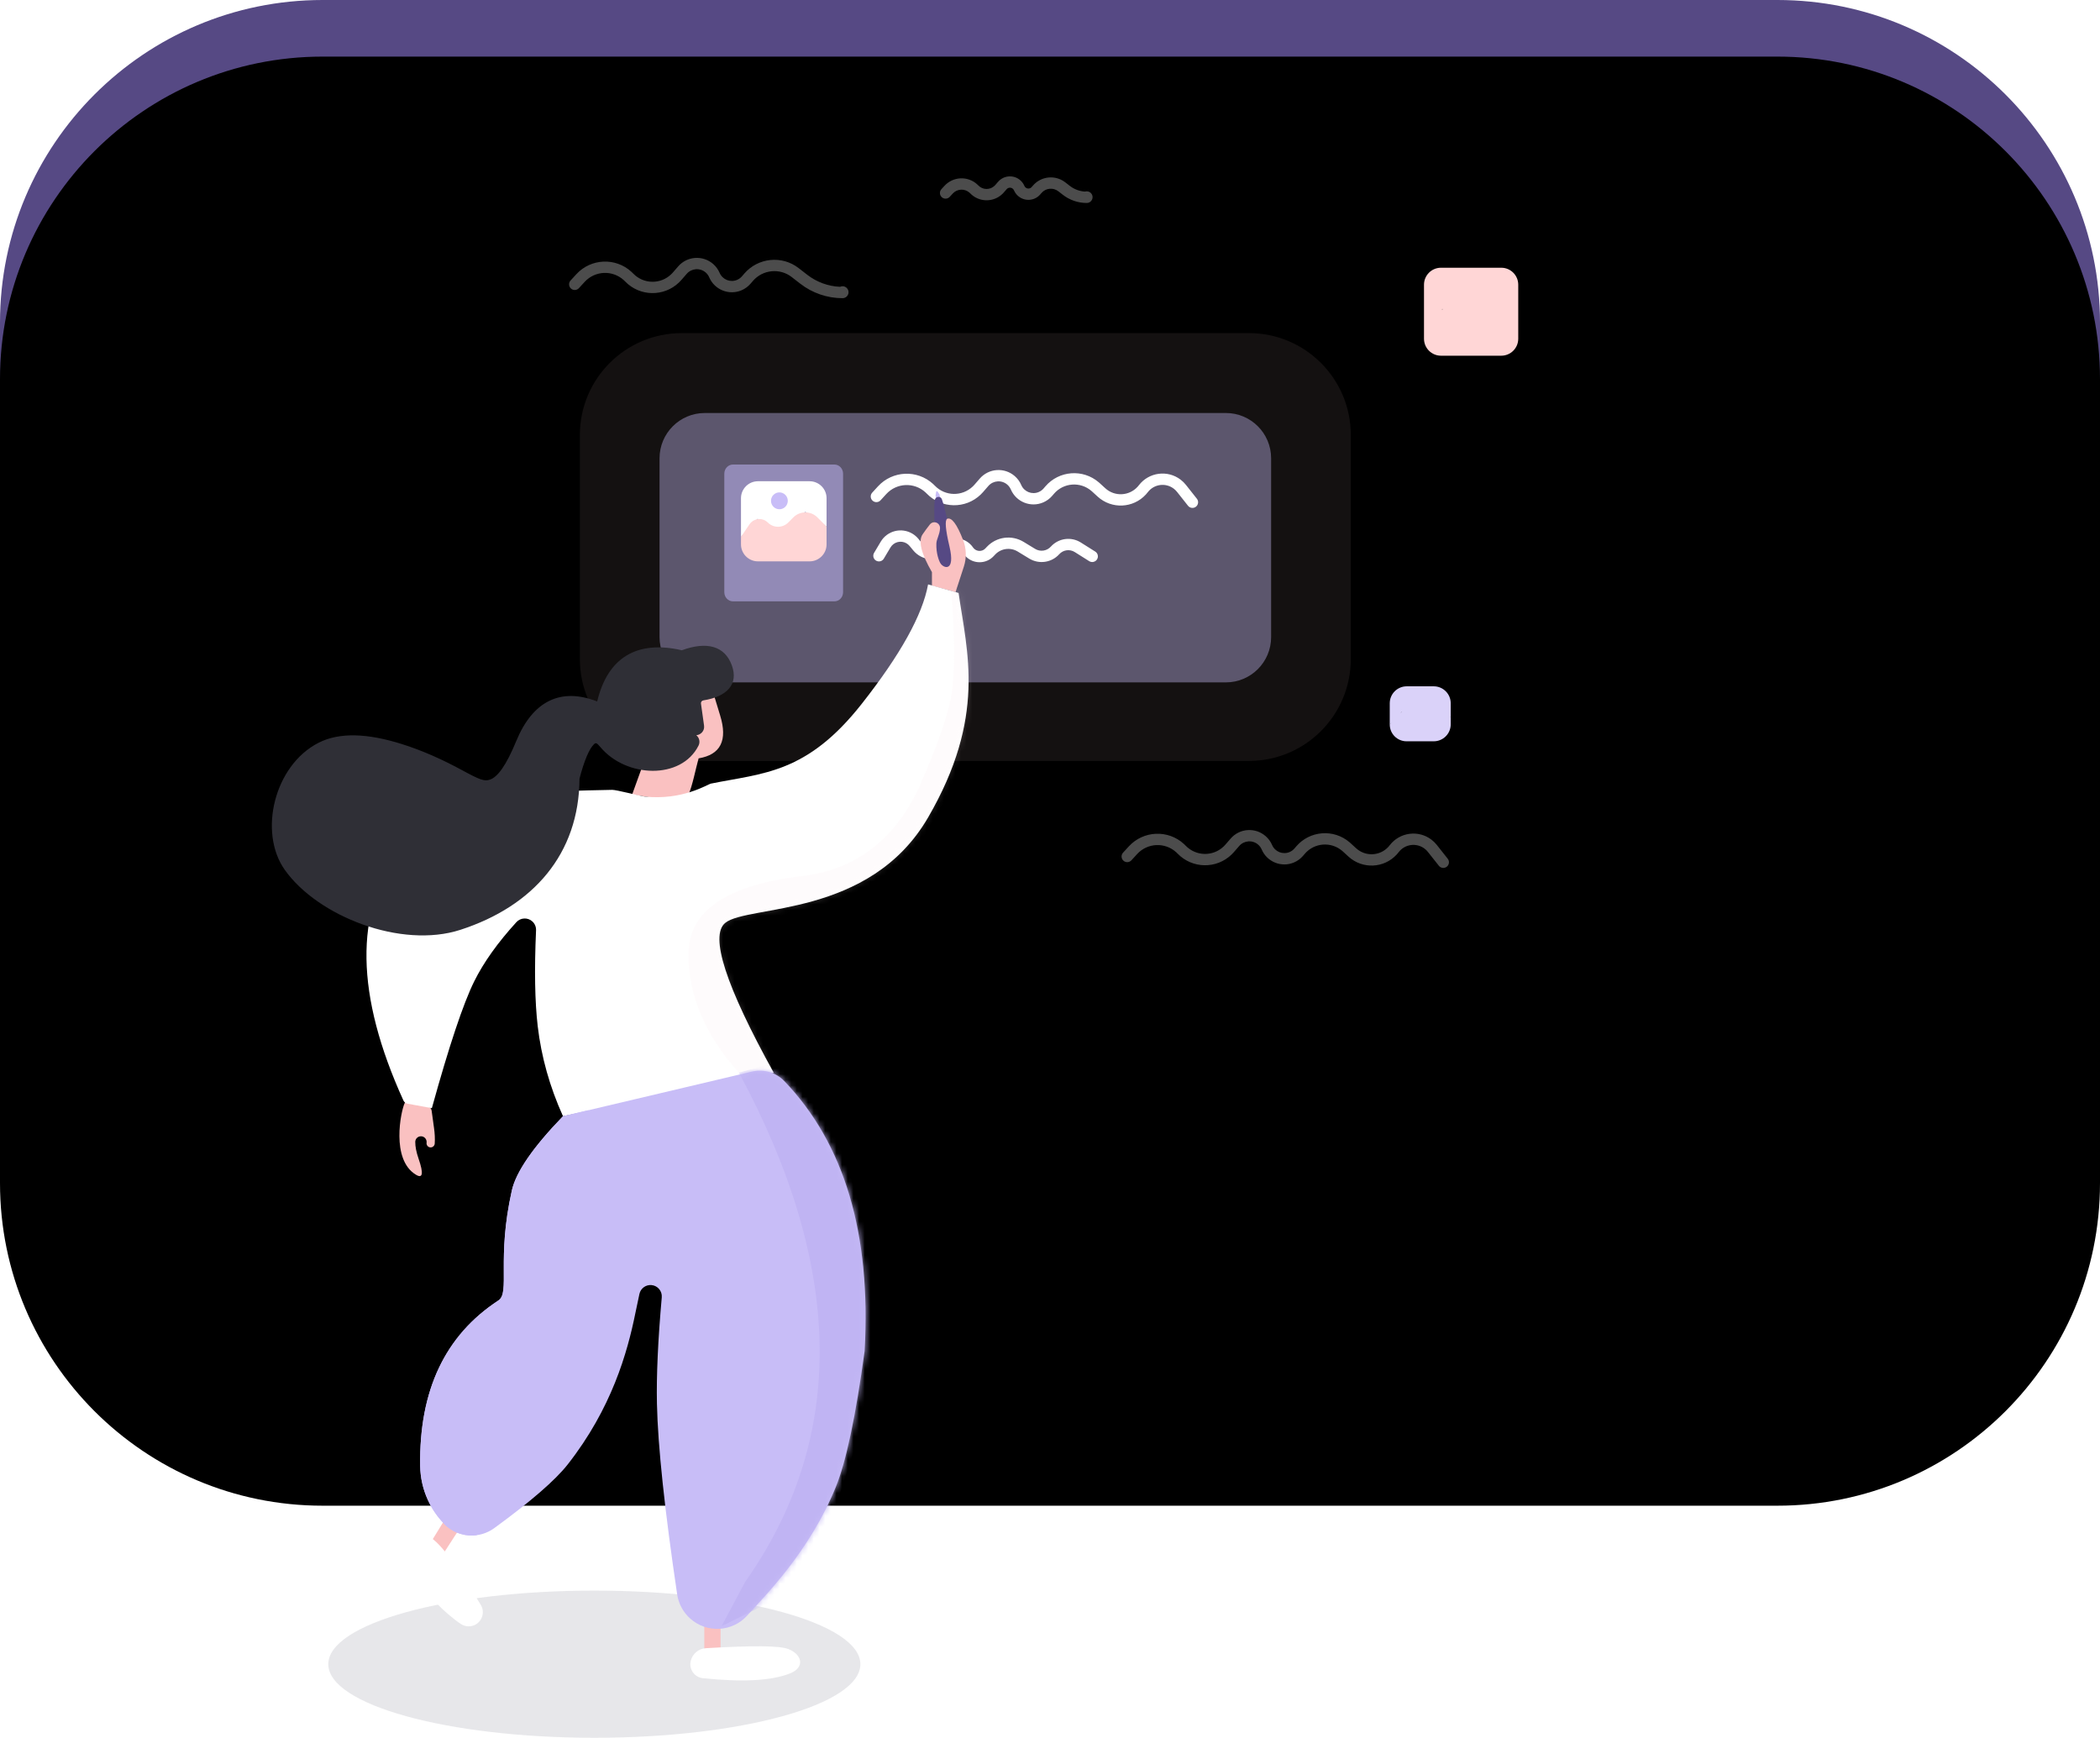 <?xml version="1.0" encoding="UTF-8"?>
<svg width="371px" height="307px" viewBox="0 0 371 307" version="1.1" xmlns="http://www.w3.org/2000/svg" xmlns:xlink="http://www.w3.org/1999/xlink">
    <!-- Generator: Sketch 54 (76480) - https://sketchapp.com -->
    <title>Group 7</title>
    <desc>Created with Sketch.</desc>
    <defs>
        <path d="M57,0 L314,0 C345.48,-5.78282457e-15 371,25.52 371,57 L371,199 C371,230.48 345.48,256 314,256 L57,256 C25.52,256 3.85521638e-15,230.48 0,199 L7.10542736e-15,57 C3.25021098e-15,25.52 25.52,5.78282457e-15 57,0 Z" id="path-1"></path>
        <filter x="-4.0%" y="-5.9%" width="108.1%" height="111.7%" filterUnits="objectBoundingBox" id="filter-2">
            <feGaussianBlur stdDeviation="10" in="SourceAlpha" result="shadowBlurInner1"></feGaussianBlur>
            <feOffset dx="0" dy="10" in="shadowBlurInner1" result="shadowOffsetInner1"></feOffset>
            <feComposite in="shadowOffsetInner1" in2="SourceAlpha" operator="arithmetic" k2="-1" k3="1" result="shadowInnerInner1"></feComposite>
            <feColorMatrix values="0 0 0 0 0.159   0 0 0 0 0.119   0 0 0 0 0.302  0 0 0 0.7 0" type="matrix" in="shadowInnerInner1"></feColorMatrix>
        </filter>
        <path d="M23.298,63.945 C15.307,74.802 15.543,89.533 24.005,108.138 L24.005,108.138 C24.14,108.436 24.413,108.648 24.734,108.708 L29.031,109.498 C32.084,98.469 34.58,90.998 36.52,87.085 C38.174,83.749 40.654,80.268 43.961,76.641 L43.961,76.641 C44.705,75.825 45.97,75.767 46.786,76.511 C47.225,76.911 47.463,77.485 47.437,78.078 C47.127,85.038 47.226,90.689 47.734,95.031 C48.366,100.426 49.854,105.723 52.199,110.922 L89.443,103.266 C80.934,87.883 78.073,79.05 80.859,76.769 C84.824,73.523 106.376,75.931 116.696,58.144 C127.017,40.358 123.581,28.922 122.083,18.479 L116.696,16.967 C115.721,22.353 111.81,29.393 104.963,38.087 C95.243,50.427 87.561,50.29 78.303,52.166 C77.779,52.273 73.312,55.171 66.633,54.451 C65.924,54.374 61.619,53.248 60.894,53.265 C50.466,53.504 31.074,53.378 23.298,63.945 Z" id="path-3"></path>
        <path d="M91.3,104.719 C101.923,115.792 106.653,131.676 105.488,152.372 C103.918,163.922 102.22,171.94 100.395,176.424 C95.745,187.851 87.948,195.561 84.759,199.114 C82.122,202.052 77.602,202.296 74.664,199.659 C73.424,198.546 72.612,197.035 72.367,195.387 C70.145,180.394 68.954,169.166 68.796,161.704 C68.691,156.767 68.975,150.506 69.647,142.92 C69.745,141.82 68.932,140.849 67.832,140.751 C66.831,140.663 65.919,141.33 65.702,142.312 C65.462,143.398 65.223,144.53 64.984,145.709 C63.575,152.675 60.804,162.529 53.04,172.428 C50.85,175.22 46.52,178.976 40.05,183.694 C37.45,185.59 33.876,185.397 31.495,183.232 L31.874,183.576 C28.808,180.788 27.032,176.855 26.968,172.711 C26.763,159.38 31.366,149.634 40.778,143.475 C42.901,142.085 40.428,136.209 43.163,124.032 C43.898,120.758 46.91,116.388 52.199,110.922 L85.591,103.033 C87.658,102.545 89.83,103.186 91.3,104.719 Z" id="path-5"></path>
        <path d="M37.012,184.928 C35.064,185.205 33.031,184.629 31.495,183.232 L31.874,183.576 C28.808,180.788 27.032,176.855 26.968,172.711 C26.763,159.38 31.366,149.634 40.778,143.475 C42.901,142.085 40.428,136.209 43.163,124.032 C43.898,120.758 46.91,116.388 52.199,110.922 L56.727,109.852 C51.777,116.24 48.554,121.168 47.059,124.634 C44.522,130.515 45.443,137.083 43.573,142.651 C42.656,145.382 39.616,147.617 37.988,149.91 C27.016,165.363 26.444,175.876 37.012,184.928 Z" id="path-7"></path>
    </defs>
    <g id="login" stroke="none" stroke-width="1" fill="none" fill-rule="evenodd">
        <g id="Group-7">
            <g id="Rectangle">
                <use fill="#564984" fill-rule="evenodd" xlink:href="#path-1"></use>
                <use fill="black" fill-opacity="1" filter="url(#filter-2)" xlink:href="#path-1"></use>
            </g>
            <ellipse id="Oval" fill="#1C143A" opacity="0.102" cx="105" cy="294" rx="47" ry="13"></ellipse>
            <g id="Group-3" transform="translate(47, 31)">
                <g id="Group-2" transform="translate(53.429, 0.157)">
                    <path d="M20.017,27.69 L120.211,27.69 C130.152,27.69 138.211,35.749 138.211,45.69 L138.211,85.272 C138.211,95.213 130.152,103.272 120.211,103.272 L20.017,103.272 C10.075,103.272 2.017,95.213 2.017,85.272 L2.017,45.69 C2.017,35.749 10.075,27.69 20.017,27.69 Z" id="Rectangle" fill="#FFD6D6" opacity="0.082"></path>
                    <path d="M24.09,41.805 L116.137,41.805 C120.556,41.805 124.137,45.386 124.137,49.805 L124.137,81.395 C124.137,85.813 120.556,89.395 116.137,89.395 L24.09,89.395 C19.672,89.395 16.09,85.813 16.09,81.395 L16.09,49.805 C16.09,45.386 19.672,41.805 24.09,41.805 Z" id="Rectangle" fill="#C8BDF7" opacity="0.402"></path>
                    <g id="img" transform="translate(24.532, 50.911)" fill-rule="nonzero">
                        <path d="M22.467,-4.20996571e-13 L4.517,-4.20996571e-13 C3.681,-4.20996571e-13 3,0.726 3,1.618 L3,22.546 C3,23.438 3.681,24.165 4.517,24.165 L22.467,24.165 C23.303,24.165 23.984,23.438 23.984,22.546 L23.984,1.618 C23.984,0.726 23.303,-4.20996571e-13 22.467,-4.20996571e-13 Z" id="Shape" fill="#C0B4F3" opacity="0.549"></path>
                        <path d="M12.496,12.256 L17.317,8.351 L21.065,10.958 L21.065,5.95 C21.065,4.293 19.722,2.95 18.065,2.95 L8.946,2.95 C7.289,2.95 5.946,4.293 5.946,5.95 L5.946,12.792 L8.884,9.584 L12.496,12.256 Z" id="Shape" fill="#FFFFFF"></path>
                        <path d="M15.193,9.339 L14.298,10.24 C13.307,11.237 11.695,11.243 10.698,10.252 C10.695,10.249 10.693,10.247 10.69,10.244 L10.69,10.244 C9.868,9.42 8.533,9.418 7.709,10.24 C7.614,10.335 7.528,10.44 7.452,10.551 L5.946,12.778 L5.946,14.103 C5.946,15.76 7.289,17.103 8.946,17.103 L18.065,17.103 C19.722,17.103 21.065,15.76 21.065,14.103 L21.065,10.958 L19.446,9.334 C18.275,8.161 16.376,8.159 15.203,9.329 C15.2,9.332 15.196,9.335 15.193,9.339 Z" id="Shape" fill="#FFD6D6"></path>
                        <ellipse id="Oval" fill="#C8BDF7" cx="12.732" cy="6.408" rx="1.484" ry="1.49"></ellipse>
                    </g>
                    <g id="img" transform="translate(151, 16)" fill="#FFD6D6" fill-rule="nonzero">
                        <path d="M3.46,7.486 L3.379,7.426 L3.304,7.509 C3.356,7.499 3.408,7.492 3.46,7.486 Z M0.143,10.949 L0.143,3.141 C0.143,1.484 1.486,0.141 3.143,0.141 L13.795,0.141 C15.452,0.141 16.795,1.484 16.795,3.141 L16.795,8.935 L16.795,12.683 C16.795,14.34 15.452,15.683 13.795,15.683 L3.143,15.683 C1.486,15.683 0.143,14.34 0.143,12.683 L0.143,10.949 Z" id="Combined-Shape"></path>
                        <ellipse id="Oval" cx="7.617" cy="3.938" rx="1.635" ry="1.636"></ellipse>
                    </g>
                    <g id="img" transform="translate(145, 90)" fill="#DAD2F9" fill-rule="nonzero">
                        <path d="M4.76,6.475 L8.196,4.796 L10.867,5.585 L10.867,3.088 C10.867,1.431 9.524,0.088 7.867,0.088 L3.093,0.088 C1.436,0.088 0.093,1.431 0.093,3.088 L0.093,6.843 L2.187,4.641 L4.76,6.475 Z" id="Shape"></path>
                        <path d="M6.478,4.671 L6.045,5.092 C5.329,5.786 4.191,5.787 3.474,5.094 L3.474,5.094 C2.866,4.507 1.897,4.524 1.31,5.132 C1.255,5.189 1.204,5.251 1.159,5.316 L0.093,6.834 L0.093,6.834 C0.093,8.473 1.422,9.802 3.061,9.802 L7.867,9.802 C9.524,9.802 10.867,8.459 10.867,6.802 L10.867,5.585 L9.918,4.668 C8.958,3.741 7.436,3.743 6.478,4.671 Z" id="Shape"></path>
                    </g>
                    <path d="M55.135,57.228 L56.146,56.124 C57.974,54.128 61.073,53.993 63.068,55.82 C63.143,55.889 63.217,55.96 63.287,56.034 C65.873,58.718 70.144,58.797 72.827,56.212 C72.971,56.074 73.108,55.929 73.239,55.779 L74.181,54.696 C75.041,53.706 76.541,53.601 77.53,54.461 C77.8,54.696 78.014,54.988 78.155,55.317 C79.103,57.526 81.663,58.549 83.873,57.6 C84.483,57.339 85.025,56.941 85.457,56.438 L85.774,56.07 C87.462,54.106 90.423,53.882 92.387,55.571 C92.423,55.601 92.457,55.632 92.492,55.663 L93.495,56.579 C95.956,58.825 99.772,58.651 102.018,56.191 C102.136,56.061 102.248,55.927 102.355,55.787 C103.452,54.353 105.504,54.079 106.939,55.176 C107.155,55.341 107.349,55.532 107.518,55.745 L109.453,58.192 C109.795,58.625 110.424,58.698 110.857,58.356 C111.29,58.013 111.364,57.384 111.021,56.951 L109.086,54.504 C108.815,54.161 108.501,53.853 108.154,53.587 C105.841,51.819 102.534,52.26 100.766,54.573 C100.695,54.666 100.62,54.756 100.541,54.842 C99.039,56.487 96.488,56.604 94.844,55.102 L93.84,54.186 C93.791,54.141 93.741,54.097 93.691,54.054 C90.889,51.646 86.666,51.964 84.257,54.766 L83.941,55.134 C83.707,55.406 83.414,55.621 83.084,55.763 C81.889,56.275 80.505,55.723 79.992,54.528 C79.733,53.922 79.339,53.384 78.842,52.951 C77.019,51.367 74.256,51.56 72.671,53.384 L71.729,54.467 C71.637,54.573 71.541,54.675 71.44,54.772 C69.552,56.591 66.547,56.535 64.728,54.646 C64.628,54.543 64.525,54.443 64.419,54.345 C61.609,51.772 57.245,51.963 54.671,54.773 L53.66,55.877 C53.287,56.284 53.315,56.917 53.722,57.29 C54.129,57.663 54.762,57.635 55.135,57.228 Z" id="Path-12" fill="#FFFFFF" fill-rule="nonzero"></path>
                    <path d="M99.452,120.829 L100.463,119.724 C102.291,117.729 105.39,117.593 107.385,119.421 C107.461,119.49 107.534,119.561 107.605,119.635 C110.19,122.318 114.461,122.398 117.145,119.813 C117.288,119.675 117.426,119.53 117.556,119.38 L118.498,118.296 C119.358,117.306 120.858,117.201 121.848,118.062 C122.117,118.296 122.331,118.589 122.472,118.917 C123.42,121.127 125.98,122.15 128.19,121.201 C128.8,120.939 129.342,120.542 129.775,120.038 L130.091,119.67 C131.779,117.706 134.74,117.483 136.705,119.171 C136.74,119.202 136.775,119.233 136.809,119.264 L137.812,120.18 C140.273,122.426 144.089,122.252 146.335,119.791 C146.453,119.662 146.566,119.527 146.672,119.388 C147.769,117.953 149.821,117.679 151.256,118.776 C151.472,118.941 151.667,119.132 151.835,119.346 L153.77,121.792 C154.112,122.225 154.741,122.299 155.175,121.956 C155.608,121.614 155.681,120.985 155.339,120.552 L153.404,118.105 C153.132,117.762 152.819,117.453 152.471,117.187 C150.159,115.42 146.851,115.861 145.083,118.173 C145.012,118.266 144.937,118.356 144.858,118.443 C143.356,120.088 140.806,120.204 139.161,118.703 L138.158,117.787 C138.108,117.742 138.059,117.698 138.008,117.655 C135.207,115.246 130.983,115.565 128.574,118.367 L128.258,118.735 C128.024,119.007 127.731,119.222 127.401,119.363 C126.207,119.876 124.823,119.323 124.31,118.128 C124.05,117.523 123.657,116.984 123.16,116.552 C121.336,114.967 118.573,115.161 116.988,116.984 L116.047,118.068 C115.955,118.174 115.858,118.275 115.757,118.373 C113.869,120.191 110.864,120.135 109.045,118.247 C108.945,118.144 108.842,118.043 108.736,117.946 C105.927,115.372 101.562,115.564 98.989,118.373 L97.977,119.478 C97.604,119.885 97.632,120.517 98.039,120.89 C98.446,121.264 99.079,121.236 99.452,120.829 Z" id="Path-12" fill="#FFFFFF" fill-rule="nonzero" opacity="0.3"></path>
                    <path d="M42.172,17.376 L40.681,16.218 C37.729,13.923 33.496,14.348 31.058,17.183 L30.652,17.655 C30.418,17.927 30.125,18.142 29.796,18.284 C28.601,18.797 27.217,18.244 26.704,17.049 C26.444,16.444 26.051,15.905 25.554,15.473 C23.73,13.888 20.967,14.081 19.382,15.905 L18.441,16.988 C18.349,17.094 18.252,17.196 18.151,17.293 C16.263,19.112 13.258,19.056 11.439,17.168 C11.339,17.064 11.236,16.964 11.13,16.867 C8.321,14.293 3.956,14.484 1.383,17.294 L0.371,18.398 C-0.002,18.806 0.026,19.438 0.433,19.811 C0.84,20.184 1.473,20.156 1.846,19.749 L2.857,18.645 C4.685,16.65 7.784,16.514 9.78,18.342 C9.855,18.41 9.928,18.482 9.999,18.555 C12.584,21.239 16.855,21.319 19.539,18.734 C19.682,18.595 19.82,18.451 19.95,18.3 L20.892,17.217 C21.752,16.227 23.252,16.122 24.242,16.982 C24.512,17.217 24.725,17.509 24.866,17.838 C25.814,20.048 28.375,21.07 30.584,20.122 C31.194,19.86 31.736,19.462 32.169,18.959 L32.575,18.487 C34.317,16.46 37.344,16.156 39.454,17.797 L40.944,18.955 C43.083,20.618 45.715,21.521 48.425,21.521 C49.007,21.521 49.479,21.049 49.479,20.466 C49.479,19.896 49.025,19.429 48.455,19.412 C48.289,19.408 48.131,19.444 47.991,19.511 C45.88,19.421 43.845,18.677 42.172,17.376 Z" id="Path-12" fill="#FFFFFF" fill-rule="nonzero" opacity="0.3"></path>
                    <path d="M88.558,1.67 L87.773,1.059 C86.018,-0.305 83.501,-0.052 82.052,1.633 L81.838,1.882 C81.761,1.971 81.666,2.041 81.558,2.087 C81.169,2.255 80.717,2.074 80.55,1.685 C80.385,1.3 80.135,0.958 79.819,0.683 C78.661,-0.323 76.906,-0.201 75.899,0.958 L75.403,1.529 C75.363,1.574 75.322,1.618 75.279,1.659 C74.472,2.437 73.187,2.413 72.41,1.605 C72.35,1.544 72.289,1.484 72.226,1.426 C70.552,-0.107 67.953,0.007 66.42,1.681 L65.886,2.263 C65.513,2.67 65.541,3.303 65.948,3.676 C66.356,4.049 66.988,4.021 67.361,3.614 L67.894,3.032 C68.681,2.173 70.016,2.114 70.875,2.901 C70.907,2.931 70.939,2.961 70.969,2.993 C72.513,4.596 75.064,4.643 76.666,3.099 C76.752,3.017 76.834,2.931 76.912,2.841 L77.409,2.27 C77.691,1.945 78.183,1.911 78.507,2.193 C78.596,2.27 78.666,2.366 78.712,2.473 C79.315,3.878 80.942,4.528 82.347,3.925 C82.735,3.759 83.079,3.506 83.354,3.186 L83.568,2.937 C84.322,2.06 85.632,1.929 86.546,2.639 L87.331,3.249 C88.542,4.19 90.031,4.701 91.564,4.701 C92.132,4.701 92.593,4.24 92.593,3.672 C92.593,3.115 92.15,2.66 91.593,2.644 C91.477,2.641 91.364,2.658 91.259,2.691 C90.279,2.63 89.337,2.276 88.558,1.67 Z" id="Path-12" fill="#FFFFFF" fill-rule="nonzero" opacity="0.3"></path>
                    <path d="M55.71,67.536 L56.89,65.557 C57.476,64.573 58.748,64.251 59.732,64.837 C59.937,64.96 60.12,65.117 60.272,65.302 L60.902,66.067 C62.418,67.911 65.141,68.177 66.985,66.661 C67.014,66.637 67.014,66.637 67.043,66.613 L67.347,66.354 C68.052,65.753 69.112,65.838 69.713,66.543 C69.752,66.589 69.788,66.637 69.822,66.686 C70.881,68.238 72.997,68.637 74.549,67.579 C74.75,67.441 74.936,67.283 75.103,67.106 L75.384,66.809 C76.418,65.716 78.076,65.494 79.362,66.276 L81.407,67.521 C83.13,68.569 85.354,68.246 86.706,66.75 C87.406,65.975 88.563,65.815 89.447,66.372 L91.999,67.979 C92.466,68.273 93.084,68.133 93.378,67.666 C93.672,67.198 93.532,66.581 93.065,66.287 L90.512,64.68 C88.806,63.605 86.574,63.913 85.222,65.409 C84.514,66.192 83.349,66.362 82.447,65.813 L80.401,64.568 C78.31,63.295 75.613,63.656 73.931,65.435 L73.65,65.732 C73.581,65.805 73.504,65.87 73.422,65.927 C72.782,66.363 71.91,66.198 71.474,65.559 C71.4,65.451 71.321,65.346 71.236,65.247 C69.918,63.7 67.596,63.514 66.05,64.832 L65.746,65.09 L65.715,65.116 C64.725,65.931 63.261,65.788 62.447,64.797 L61.817,64.031 C61.519,63.668 61.159,63.36 60.756,63.119 C58.823,61.968 56.323,62.601 55.171,64.533 L53.992,66.513 C53.709,66.987 53.865,67.601 54.339,67.884 C54.814,68.166 55.428,68.011 55.71,67.536 Z" id="Path-12" fill="#FFFFFF" fill-rule="nonzero"></path>
                </g>
                <g id="charecter" transform="translate(0.264, 55.273)">
                    <polygon id="Rectangle" fill="#FAC1C1" transform="translate(30.686, 186.074) rotate(32) translate(-30.686, -186.074) " points="29.156 182.643 32.215 182.421 32.101 189.692 29.212 189.726"></polygon>
                    <path d="M77.162,200.781 L80.035,200.78 L80.035,204.996 C80.035,205.46 79.715,205.863 79.263,205.969 L77.162,206.462 L77.162,200.781 Z" id="Rectangle" fill="#FAC1C1"></path>
                    <path d="M66.402,48.585 L64.41,54.096 L68.645,54.756 C72.299,54.653 74.205,54.433 74.366,54.096 C75.029,52.7 75.618,49.644 76.154,47.698 C80.048,47.055 81.317,44.527 79.959,40.115 L78.646,35.8 L76.883,35.974 C75.784,36.083 74.981,37.062 75.089,38.161 C75.092,38.19 75.095,38.22 75.1,38.25 L75.21,39.015 C75.285,39.539 74.921,40.026 74.397,40.101 C74.106,40.143 73.813,40.05 73.6,39.849 C73.54,39.792 73.488,39.744 73.444,39.703 C73.218,39.497 72.483,38.838 71.884,38.617 C71.884,38.617 71.884,38.617 71.884,38.617 L71.884,38.617 C71.656,38.532 71.403,38.649 71.319,38.876 C71.304,38.916 71.296,38.958 71.293,39.001 C71.167,40.974 72.336,42.899 74.802,44.774 C73.829,46.171 73.044,47.021 72.447,47.322 C69.918,48.598 67.711,48.313 67.279,48.403 C66.695,48.525 66.402,48.585 66.402,48.585 Z" id="Path-6" fill="#FAC1C1"></path>
                    <path d="M118.389,0.484 L118.389,0.484 C118.44,0.48 118.488,0.508 118.509,0.554 L118.773,1.123 L118.776,2.347 L118.057,2.365 L118.055,1.174 L118.276,0.57 C118.294,0.522 118.338,0.488 118.389,0.484 Z" id="Rectangle" fill="#C8BDF7" transform="translate(118.415, 1.425) rotate(-10) translate(-118.415, -1.425) "></path>
                    <path d="M119.6,1.51 L119.6,1.51 C119.902,1.525 120.151,1.754 120.191,2.054 L120.34,3.158 L120.96,12.081 C121.045,13.303 120.146,14.371 118.928,14.497 L118.928,14.497 C118.004,14.592 117.178,13.92 117.083,12.996 C117.067,12.849 117.072,12.701 117.095,12.555 L118.551,3.574 C118.627,3.1 118.735,2.633 118.872,2.174 L118.929,1.984 C119.017,1.691 119.294,1.495 119.6,1.51 Z" id="Rectangle" fill="#564984" transform="translate(119.02, 8.008) rotate(-10) translate(-119.02, -8.008) "></path>
                    <path d="M24.223,108.613 C23.535,110.093 21.796,118.541 26.172,121.228 C27.432,122.021 27.601,121.08 26.678,118.406 C26.286,117.268 26.093,116.287 26.099,115.462 L26.099,115.462 C26.103,114.907 26.556,114.461 27.11,114.465 C27.665,114.47 28.111,114.923 28.107,115.477 C28.106,115.52 28.103,115.564 28.097,115.607 C28.097,115.607 28.097,115.607 28.097,115.607 C28.097,115.607 28.097,115.607 28.097,115.607 L28.097,115.607 C28.043,116.003 28.32,116.369 28.716,116.424 C29.112,116.478 29.478,116.202 29.533,115.805 C29.535,115.788 29.537,115.771 29.538,115.754 C29.595,114.9 29.552,113.973 29.409,112.976 C29.202,111.53 29.064,110.529 28.997,109.972 L28.997,109.972 C28.959,109.652 28.769,109.371 28.487,109.216 C26.076,107.885 24.654,107.684 24.223,108.613 Z" id="Path-7" fill="#FAC1C1"></path>
                    <path d="M117.024,6.368 C116.575,6.935 116.145,7.517 115.734,8.115 C114.929,9.284 115.477,11.513 117.379,14.8 L117.379,17.202 L121.551,18.328 L123.016,13.831 C123.517,12.294 123.47,10.631 122.884,9.124 C121.789,6.311 120.849,5.063 120.064,5.38 C119.635,5.652 119.774,7.29 120.481,10.294 C121.541,14.8 119.471,14.151 118.896,13.264 C118.637,12.864 118.097,11.51 118.161,9.756 C118.191,8.932 118.761,8.172 118.806,7.05 C118.807,7.041 118.807,7.032 118.807,7.023 L118.807,7.023 C118.826,6.471 118.394,6.008 117.842,5.989 C117.525,5.978 117.221,6.119 117.024,6.368 Z" id="Path-8" fill="#FAC1C1"></path>
                    <mask id="mask-4" fill="white">
                        <use xlink:href="#path-3"></use>
                    </mask>
                    <use id="Path-2" fill="#FFFFFF" xlink:href="#path-3"></use>
                    <path d="M83.281,103.225 C77.337,96.651 74.366,89.662 74.366,82.258 C74.366,74.855 80.774,70.299 93.592,68.592 C103.648,67.658 110.909,62.202 115.375,52.227 C118.224,45.701 119.997,40.679 120.696,37.159 C121.489,33.159 121.489,26.379 120.696,16.821 L127.153,16.967 L125.476,45.462 L115.979,65.624 L105.661,70.835 L90.084,76.436 L82.619,78.474 C81.731,81.872 82.234,84.429 84.13,86.143 C86.026,87.858 87.668,93.324 89.056,102.54 L83.281,103.225 Z" id="Path-11" fill="#FBECF1" opacity="0.438" mask="url(#mask-4)"></path>
                    <mask id="mask-6" fill="white">
                        <use xlink:href="#path-5"></use>
                    </mask>
                    <use id="Path-3" fill="#C8BDF7" xlink:href="#path-5"></use>
                    <path d="M83.281,103.225 C101.927,137.822 102.291,167.812 84.374,193.196 L80.218,201.014 L96.035,193.196 L111.02,147.27 L100.813,114.77 L91.253,100.939 L83.281,103.225 Z" id="Path-10" fill="#C0B4F3" mask="url(#mask-6)"></path>
                    <mask id="mask-8" fill="white">
                        <use xlink:href="#path-7"></use>
                    </mask>
                    <use id="Combined-Shape" fill="#C8BDF7" xlink:href="#path-7"></use>
                    <path d="M58.24,37.653 C51.823,35.133 46.855,37.55 43.94,44.645 C42.164,48.964 40.649,50.996 39.308,51.452 C38.304,51.794 37.551,51.518 34.333,49.769 C31.024,47.972 27.464,46.342 23.637,45.145 C17.78,43.313 12.775,43.033 9.024,44.942 C1.144,48.954 -1.639,60.791 3.044,67.396 C8.876,75.621 23.608,81.385 34.079,77.989 C46.952,73.813 55.039,64.583 55.116,51.28 C55.949,48.082 56.831,46.044 57.628,45.252 C57.997,44.887 58.134,44.911 58.828,45.738 C63.352,51.132 73.079,51.539 76.142,45.448 C76.458,44.819 76.294,44.056 75.751,43.613 C76.536,43.541 77.25,42.858 77.117,41.906 L76.574,38.022 C76.536,37.752 76.721,37.501 76.991,37.459 C81.2,36.792 83.233,34.593 82.032,31.284 C80.771,27.811 77.579,26.998 73.192,28.603 C65.238,26.766 60.081,29.915 58.24,37.653 Z M73.141,37.537 C71.408,36.475 69.765,37.412 69.765,39.438 C69.765,41.387 70.815,43.25 72.808,45.059 C70.242,47.929 64.106,47.363 61.126,43.81 C59.4,41.751 57.267,41.384 55.515,43.123 C54.208,44.421 53.137,46.921 52.164,50.715 C52.132,50.836 52.117,50.962 52.117,51.087 C52.117,63.074 44.939,71.312 33.154,75.135 C23.995,78.106 10.598,72.864 5.491,65.661 C1.858,60.537 4.15,50.79 10.385,47.616 C13.268,46.148 17.564,46.388 22.741,48.008 C26.349,49.136 29.748,50.693 32.9,52.405 C37.014,54.64 38.092,55.035 40.274,54.292 C42.67,53.477 44.637,50.84 46.714,45.785 C49.237,39.648 52.959,38.211 58.664,41.136 C59.574,41.602 60.674,41.042 60.831,40.031 C62.007,32.459 65.81,29.833 72.926,31.625 C73.231,31.702 73.553,31.681 73.845,31.565 C77.082,30.282 78.599,30.619 79.212,32.308 C79.644,33.499 79.1,34.088 76.522,34.496 C74.84,34.762 73.625,36.186 73.57,37.832 C73.421,37.719 73.278,37.621 73.141,37.537 Z" id="Path" fill="#2F2F36" fill-rule="nonzero"></path>
                    <path d="M76.756,35.977 C80.15,35.44 81.439,34.046 80.622,31.796 C79.663,29.155 77.22,28.614 73.292,30.171 C65.306,28.159 60.658,31.369 59.349,39.801 C52.853,36.47 48.179,38.275 45.327,45.215 C41.049,55.625 38.024,53.482 33.617,51.087 C30.25,49.258 17.147,42.49 9.705,46.279 C2.262,50.068 0.364,61.023 4.267,66.528 C9.026,73.239 22.788,80.074 33.617,76.562 C44.445,73.049 53.617,65.045 53.617,51.087 C55.437,43.992 57.557,41.888 59.977,44.774 C63.608,49.103 72.134,50.08 74.802,44.774 C72.444,42.939 71.265,41.16 71.265,39.438 C71.265,37.717 72.721,38.608 75.631,42.114 L75.088,38.23 C74.937,37.15 75.679,36.148 76.756,35.977 Z" id="Path" fill="#2F2F36"></path>
                    <path d="M74.751,207.208 C75.031,205.92 76.135,204.976 77.451,204.9 C85.829,204.414 90.479,204.436 92.054,205.071 C94.467,206.043 94.945,208.279 92.372,209.329 C89.086,210.66 83.961,210.928 76.92,210.201 C76.829,210.191 76.738,210.177 76.648,210.157 C75.31,209.867 74.461,208.546 74.751,207.208 Z" id="Combined-Shape" fill="#FFFFFF" fill-rule="nonzero"></path>
                    <path d="M37.673,197.241 C38.39,198.421 38.015,199.959 36.835,200.676 C36.009,201.179 34.967,201.159 34.16,200.627 C33.51,200.198 32.764,199.623 31.915,198.899 C29.274,196.647 26.758,193.61 24.359,189.792 C23.412,188.284 23.866,186.293 25.375,185.345 C26.224,184.812 27.273,184.704 28.214,185.053 C30.135,185.767 33.058,189.652 37.673,197.241 Z" id="Combined-Shape" fill="#FFFFFF" fill-rule="nonzero"></path>
                </g>
            </g>
        </g>
    </g>
</svg>
